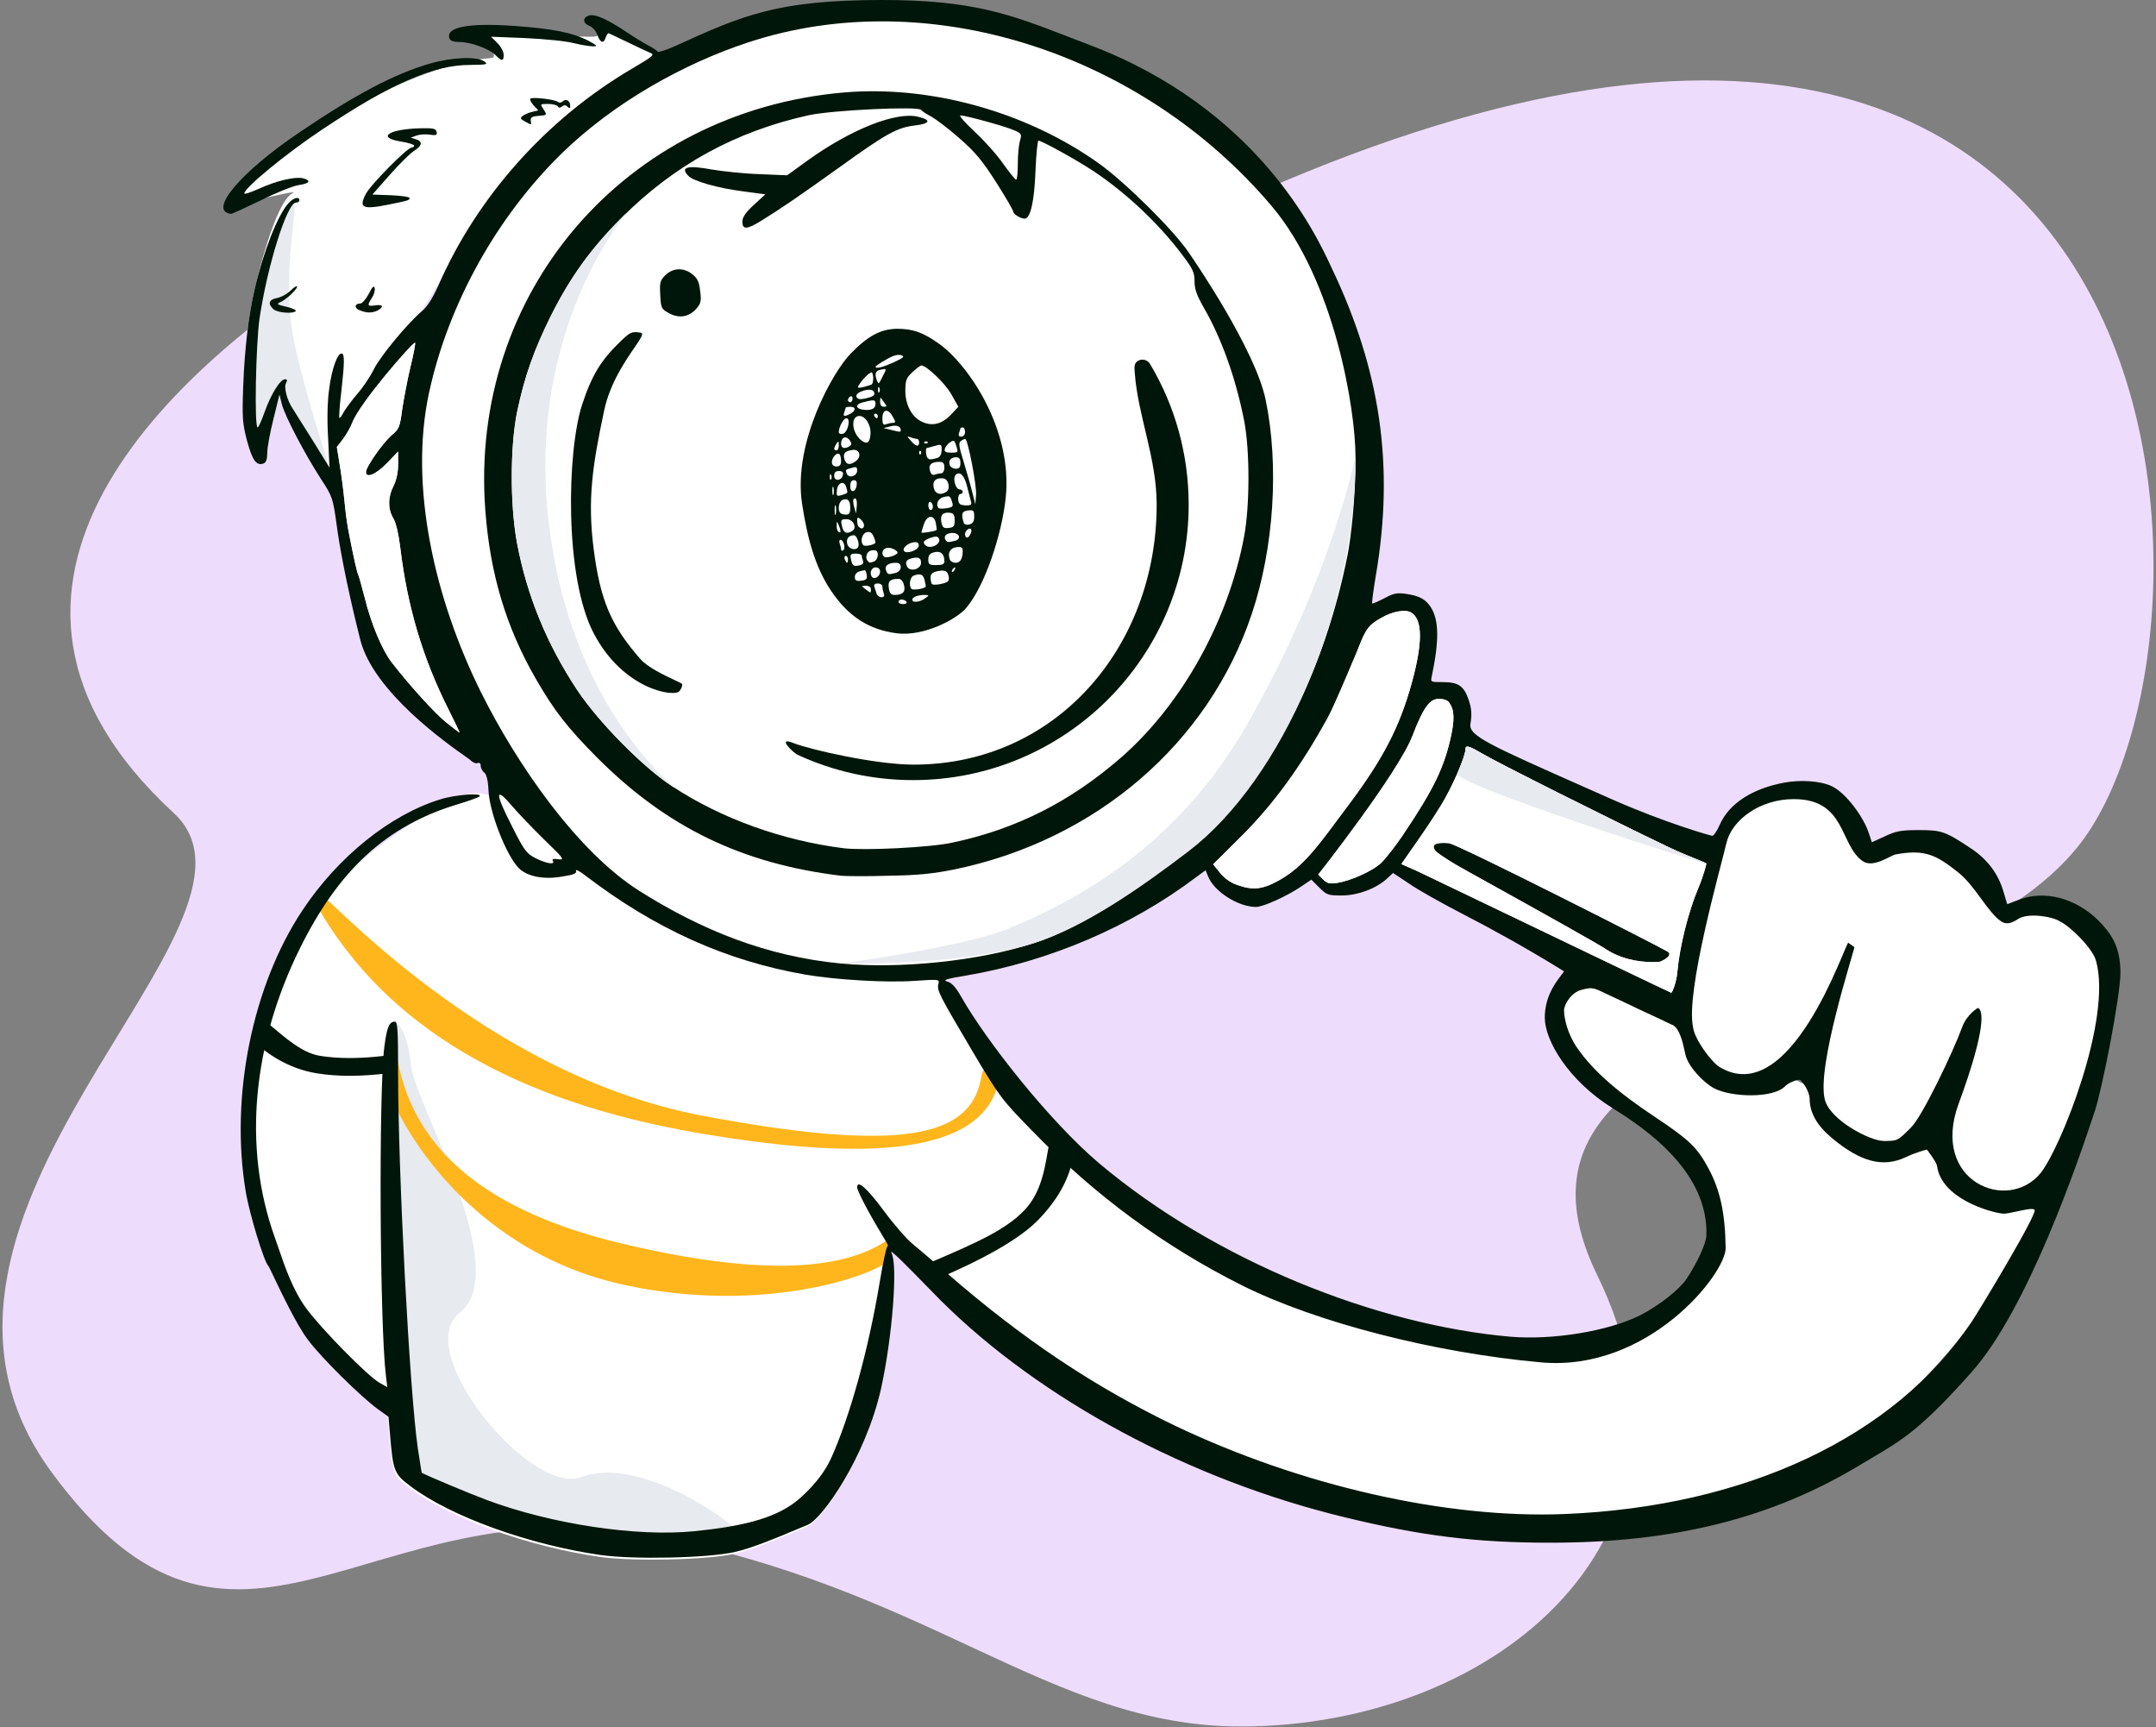 <svg width="432" height="346" viewBox="0 0 432 346" fill="none" xmlns="http://www.w3.org/2000/svg">
<rect x="0" y="0" width="432" height="346" fill="#808080" stroke="none"/>
<g clip-path="url(#clip0_1035_40852)">
<path fill-rule="evenodd" clip-rule="evenodd" d="M248.569 345.844C300.167 345.844 345.447 307.487 320.018 255.388C294.588 203.29 389.075 204.973 416.83 168.967C450.678 125.054 440.877 -61.344 223.581 52.293C188.773 70.497 99.378 33.566 69.725 51.891C34.821 73.46 -14.288 117.628 34.821 162.87C59.01 185.156 -27.716 243 10.269 294.813C47.332 345.37 73.313 297.174 129.74 307.487C186.168 317.798 210.247 345.844 248.569 345.844Z" fill="#EEDCFC"/>
<path d="M188.679 255.209C188.679 255.209 200.559 249.624 204.995 245.738C209.43 241.852 214.945 232.199 214.945 232.199C214.945 232.199 275.515 275.914 315.009 269.678C324.108 268.242 341.839 262.197 342.97 251.547C346.057 222.466 303.339 215.034 312.67 200.286C318.366 191.284 336.06 204.681 336.06 204.681L409.45 240.757C409.45 240.757 384.096 303.215 322.567 305.717C246.879 308.796 188.679 255.209 188.679 255.209Z" fill="white"/>
<path fill-rule="evenodd" clip-rule="evenodd" d="M130.494 10.608C129.805 10.338 126.105 5.811 121.409 4.988C119.275 4.613 121.212 7.329 118.863 7.353C111.868 7.426 100.501 6.113 98.395 7.353C96.83 8.272 100.277 11.483 98.395 11.63C80.641 13.021 53.556 30.736 47.679 39.331C45.809 42.066 60.934 37.426 58.524 38.778C55.819 40.295 52.82 50.233 51.026 57.908C49.785 63.194 49.003 69.995 48.727 77.395C48.497 83.783 48.589 84.84 49.509 88.333C50.566 92.24 51.394 93.389 52.82 92.837C53.326 92.653 53.556 91.964 53.556 90.677C53.556 89.666 54.107 86.632 54.797 83.921L55.993 79.049L56.499 81.071C57.143 83.415 60.914 90.677 64.317 95.962C64.501 96.243 65.29 95.886 66.002 94.166C66.651 92.598 66.388 90.094 67.49 87.41C70.001 81.297 74.932 73.349 80.641 66.987C89.078 57.584 91.877 46.702 99.786 37.966C114.547 21.664 133.072 11.62 130.494 10.608Z" fill="white"/>
<path fill-rule="evenodd" clip-rule="evenodd" d="M58.734 40.997C56.366 42.899 52.852 58.333 52.791 58.591C51.55 63.876 50.353 82.23 51.576 85.704C52.8 89.18 56.226 76.654 56.226 76.654C56.226 76.654 61.404 90.091 65.979 93.775C66.175 93.932 60.541 77.15 58.734 67.353C56.349 54.42 60.082 39.914 58.734 40.997Z" fill="#E7EAEE"/>
<path fill-rule="evenodd" clip-rule="evenodd" d="M146.985 311.292C151.4 310.326 158.85 306.965 161.701 305.816C164.554 304.667 173.245 292.403 176.372 278.569C178.626 268.366 179.775 253.843 178.488 251.407C178.297 251.062 177.601 244.458 179.454 246.614C183.57 251.407 188.456 258.932 203.873 245.448C208.072 241.775 213.638 237.036 212.172 232.845C208.072 221.121 190.298 197.513 187.589 195.725C184.349 193.587 167.974 195.404 143.605 188.216C115.969 180.064 104.461 156.06 93.646 159.185C84.9 161.712 63.945 177.241 58.686 187.074C33.858 233.501 63.945 266.032 70.797 275.376L77.45 278.247L77.68 284.176L78.002 287.898C78.6 295.022 78.83 295.666 82.049 298.056C90.097 304.168 105.963 309.867 120.312 311.889C126.98 312.808 141.467 312.486 146.985 311.292Z" fill="white"/>
<path fill-rule="evenodd" clip-rule="evenodd" d="M80.067 282.006L80.389 285.729C80.987 292.852 81.217 293.495 84.436 295.885C89.185 299.491 96.653 302.953 104.926 305.602C110.676 307.442 116.816 308.89 122.699 309.719C129.367 310.638 143.854 310.317 149.373 309.122C152.101 308.531 129.663 290.915 116.444 295.885C106.294 299.703 82.368 270.585 92.096 262.978C103.009 254.444 83.012 220.787 82.368 213.48C81.724 206.172 79.189 204.427 79.115 204.683C79.041 204.939 79.041 205.813 79.24 207.92C80.098 217 80.067 282.006 80.067 282.006Z" fill="#E7EAEE"/>
<path fill-rule="evenodd" clip-rule="evenodd" d="M77.672 211.393C78.637 211.206 79.572 211.835 79.76 212.801C83.231 230.621 97.913 242.685 124.165 248.994C150.574 255.34 168.562 254.998 178.041 248.224C178.841 247.652 178.245 252.549 177.658 252.925C171.477 256.886 150.459 262.797 125.377 257.455C93.307 250.624 78.249 223.675 76.264 213.481C76.076 212.516 76.706 211.581 77.672 211.393Z" fill="#FFB61D"/>
<path fill-rule="evenodd" clip-rule="evenodd" d="M64.298 179.241C65.152 178.753 97.004 215.234 140.717 223.492C184.429 231.751 195.013 226.499 196.714 215.234C196.861 214.263 197.768 213.593 198.741 213.74C199.714 213.887 200.383 214.794 200.236 215.766C198.08 230.041 177.854 233.436 140.117 227.001C102.856 220.647 77.309 205.55 63.637 181.67C63.148 180.817 63.444 179.729 64.298 179.241Z" fill="#FFB61D"/>
<path fill-rule="evenodd" clip-rule="evenodd" d="M247.767 177.218C246.57 176.805 245.283 175.885 244.455 174.828L243.075 173.127L247.95 168.302C255.447 160.948 261.195 153.411 266.162 144.449C267.818 141.462 272.002 131.489 272.002 130.524C272.002 130.202 272.508 128.915 273.106 127.582C274.026 125.652 274.716 124.917 276.693 123.814C279.039 122.435 281.707 121.976 282.856 122.757C285.063 124.228 285.063 128.869 282.856 136.866C280.419 145.645 277.154 151.941 270.393 160.995C269.335 162.374 267.357 165.085 265.932 166.969C262.115 172.025 259.631 174.461 256.275 176.345C252.963 178.184 251.031 178.413 247.767 177.218ZM280.786 173.082L284.097 174.553C284.784 174.87 292.358 178.506 301.457 182.875C316.126 189.919 334.756 198.865 334.869 198.865C335.053 198.865 335.916 196.87 336.111 194.545C336.571 189.535 338.272 182.734 340.25 177.999C341.17 175.885 341.905 173.243 341.905 173.014C341.905 172.908 341.158 172.607 339.934 172.114C338.477 171.526 336.344 170.667 333.996 169.543C322.406 163.982 299.734 152.63 296.928 150.929C294.169 149.321 293.617 149.183 293.617 150.24C293.617 151.619 290.812 158.007 288.65 161.455C287.5 163.338 285.247 166.739 283.638 168.992L280.786 173.082ZM334.088 190.592C335.406 191.356 333.122 192.476 332.569 192.66C329.32 192.936 325.495 192.325 322.36 190.5C320.722 189.339 307.817 182.174 299.256 177.422C295.343 175.249 292.338 173.58 291.732 173.22C289.8 172.071 287.961 170.83 287.639 170.462C286.673 169.221 287.593 168.67 290.306 168.899C291.937 169.037 331.239 188.942 334.088 190.592ZM147.143 310.913C150.69 310.137 156.197 307.815 159.704 306.336C160.561 305.974 161.299 305.663 161.859 305.438C164.712 304.288 173.402 292.024 176.53 278.19C178.783 267.987 179.933 253.464 178.645 251.028C177.869 249.618 182.481 254.35 185.916 257.875C186.958 258.943 187.891 259.9 188.533 260.542C208.584 280.442 238.431 296.436 269.427 303.927C284.88 307.696 295.87 309.029 310.633 309.029C335.421 309.029 354.967 304.157 372.718 293.449C373.562 292.94 374.352 292.473 375.105 292.027C381.292 288.365 384.979 286.185 395.069 274.835C406.386 262.104 416.453 232.553 419.811 222.35C421.282 217.754 424.87 199.474 424.87 194.913C424.87 189.512 422.984 186.962 420.409 184.342C415.856 179.884 409.693 178.275 404.589 180.206L402.197 181.125L401.461 178.689C400.403 175.012 398.196 172.071 394.793 169.865C389.734 166.51 388.998 166.28 384.445 166.28C380.904 166.28 379.938 166.464 377.685 167.521L375.063 168.716L374.512 167.061C373.454 163.66 369.906 158.919 367.154 157.547C364.712 156.331 360.486 156.22 357.542 156.766C351.103 157.961 346.505 160.948 344.619 165.131C344.067 166.417 343.377 167.429 343.102 167.429C342.871 167.429 333.811 164.9 323.004 160.12C321.181 159.312 319.469 158.553 317.861 157.841C298.454 149.244 294.247 147.381 294.629 145.047C294.951 143.07 294.859 141.968 294.307 140.267C293.341 137.418 292.238 136.637 289.11 136.637C286.627 136.637 286.627 136.637 286.903 135.396C288.375 128.364 288.328 124.319 286.765 121.746C285.707 120.045 284.466 119.356 281.614 118.942C279.958 118.712 279.177 118.85 277.337 119.861C276.096 120.505 275.038 120.964 274.946 120.872C274.854 120.78 275.176 118.253 275.682 115.266C279.452 93.159 276.54 74.112 266.928 53.89C266.835 53.697 266.729 53.468 266.607 53.206C263.685 46.937 251.935 21.728 218.334 9.008C216.813 8.432 215.374 7.876 213.99 7.341C202.544 2.913 194.935 -0.03 176.575 0C155.998 0.034 149.028 2.942 135.461 9.146C133.576 10.019 131.92 10.525 131.783 10.341C131.644 10.111 130.771 9.56 129.897 9.1C129.023 8.641 127.138 7.492 125.758 6.572C121.803 3.907 119.366 2.804 118.124 3.079C116.698 3.447 116.698 4.642 118.124 5.194C118.722 5.423 119.411 6.205 119.688 6.986C120.285 8.641 120.975 8.824 121.389 7.446C121.573 6.94 121.849 6.572 121.987 6.664C122.039 6.69 122.214 6.772 122.482 6.897C123.154 7.212 124.409 7.799 125.758 8.457C127.644 9.376 129.713 10.341 130.265 10.571C131.277 10.938 130.955 11.214 126.586 13.788C109.524 23.807 95.635 39.387 87.863 57.127C86.667 59.793 85.609 61.447 84.506 62.367C81.7 64.71 76.182 71.374 74.894 73.994C74.205 75.419 72.733 77.625 71.583 78.912C70.479 80.199 69.284 81.853 68.87 82.542C68.502 83.278 68.134 83.783 67.996 83.691C67.904 83.554 68.042 81.302 68.364 78.682C69.054 72.57 69.054 70.961 68.502 70.823C67.674 70.593 66.478 73.811 65.972 77.809C65.605 80.245 65.513 83.921 65.743 87.69L66.018 93.665L62.753 88.379C61.63 86.612 60.525 84.845 59.739 83.59L59.739 83.589L59.739 83.588L59.737 83.585L59.736 83.585L59.736 83.584L59.736 83.583L59.735 83.582L59.734 83.58C59.235 82.784 58.867 82.195 58.706 81.945C57.511 80.199 56.821 77.579 57.327 76.706C57.602 76.201 57.556 75.971 57.097 75.971C56.131 75.971 54.245 79.05 53.004 82.589C52.406 84.243 51.808 85.622 51.624 85.622C50.934 85.622 51.256 69.168 51.992 63.883C53.51 53.45 57.511 40.582 59.304 40.582C59.672 40.582 59.994 40.398 59.994 40.123C59.994 39.295 58.798 39.617 57.832 40.674C55.671 43.018 52.82 50.233 51.026 57.909C49.784 63.194 49.003 69.996 48.727 77.395C48.497 83.783 48.589 84.841 49.508 88.333C50.566 92.24 51.394 93.389 52.82 92.838C53.325 92.653 53.555 91.964 53.555 90.678C53.555 89.666 54.107 86.633 54.797 83.921L55.993 79.05L56.499 81.072C57.143 83.416 60.914 90.678 64.317 95.962C66.662 99.548 66.708 99.778 67.49 105.384C67.904 108.556 69.192 116.269 72.181 128.134C74.822 138.618 89.67 149.017 93.378 151.614L93.38 151.616C93.868 151.957 94.162 152.163 94.209 152.217C94.67 152.722 95.314 152.998 95.681 152.86C96.095 152.722 96.325 152.906 96.325 153.411C96.325 153.871 96.647 154.468 97.015 154.744C97.475 155.066 97.797 156.307 97.889 158.467C98.118 162.787 101.338 171.06 103.821 173.771C105.431 175.517 108.788 176.253 112.513 175.609C114.951 175.242 115.64 174.966 115.41 174.415C115.272 174.047 116.146 174.506 117.342 175.426C131.322 186.088 145.487 192.476 161.399 195.234C167.562 196.291 177.771 196.888 183.336 196.475C188.256 196.154 188.256 196.154 188.027 197.118C187.705 198.405 188.119 199.186 194.879 210.63C200.26 219.684 200.72 220.282 206.698 226.394C219.391 239.493 233.234 249.65 248.916 257.509C263.679 264.862 287.248 270.974 308.793 272.905C330.34 274.835 345.814 255.072 345.769 250.017C345.677 243.077 344.711 238.527 342.366 234.115C340.066 229.842 338.549 228.371 331.65 223.774C323.97 218.673 319.233 214.491 316.106 210.033C314.128 207.229 313.392 204.058 313.392 202.358C313.392 201.255 314.818 198.773 316.934 198.267C318.865 197.762 319.233 197.808 321.395 198.865C322.682 199.463 326.04 201.025 328.799 202.358C331.604 203.645 334.318 204.932 334.869 205.207C336.496 205.659 337.184 208.842 337.557 210.567C337.64 210.952 337.708 211.264 337.766 211.457C338.41 213.847 341.457 216.933 343.423 217.984C346.875 219.829 355.381 220.075 357.726 217.548C358.325 216.904 360.307 216.113 360.715 216.353C361.123 216.592 362.601 218.582 362.601 220.19C362.647 222.947 364.072 225.475 367.107 228.003C372.856 232.783 377.317 233.932 381.824 231.817C384.169 230.714 386.092 230.284 386.092 230.284C386.092 230.284 388.009 232.728 388.124 233.564C389.028 240.094 398.701 242.831 401.277 243.107C401.867 243.166 403.016 242.913 404.182 242.657C405.743 242.315 407.335 241.965 407.67 242.342C408.326 243.083 396.678 262.334 395.069 264.77C379.754 287.75 349.953 301.813 313.484 303.284C289.8 304.249 260.689 297.63 235.441 285.59C219.299 277.822 204.997 268.309 189.683 254.981C187.015 252.683 183.934 250.063 182.83 249.144C181.727 248.271 179.105 245.283 177.082 242.526C173.678 237.93 171.747 236.275 171.747 237.838C171.747 238.527 173.954 242.755 176.483 246.938C177.496 248.592 178.139 249.742 177.91 249.558C177.68 249.373 176.944 252.683 176.254 256.911C174 270.469 170.275 283.843 166.504 292.161C164.435 296.666 160.467 300.029 159.27 300.948C154.856 304.303 148.247 305.811 139.095 306.73C127.505 307.88 110.443 305.306 97.429 300.434C93.979 299.148 85.103 295.425 84.506 295.011C84.47 294.975 84.266 293.653 83.982 291.808C83.902 291.287 83.815 290.725 83.724 290.14C82.069 278.788 79.769 235.081 79.769 214.859C79.769 206.494 79.677 204.655 79.125 204.655C77.975 204.655 77.516 205.759 77.01 209.711C75.86 218.719 76.09 265.735 77.332 275.616L77.608 277.869L76.044 276.995C73.653 275.616 64.547 266.379 61.373 262.104C58.687 258.451 57.09 253.77 55.896 250.269C55.618 249.455 55.362 248.704 55.119 248.045C48.451 229.57 50.796 208.838 59.994 190.178C67.812 174.277 77.424 165.453 91.496 161.178C93.796 160.489 95.819 159.754 96.049 159.57C96.923 158.743 91.312 159.156 88.231 160.121C78.205 163.201 67.72 171.611 60.592 182.366C50.566 197.44 46.059 219.684 49.233 238.665C49.968 243.169 52.958 252.912 53.785 253.602C53.859 253.675 54.237 254.468 54.809 255.668C56.391 258.984 59.454 265.406 61.65 268.309C64.317 271.94 72.365 279.844 75.722 282.28L77.838 283.797L78.16 287.52C78.757 294.643 78.988 295.287 82.206 297.677C90.255 303.789 106.121 309.488 120.469 311.51C127.138 312.429 141.624 312.108 147.143 310.913ZM302.585 267.758C275.866 265.413 243.581 252.682 220.219 233.012C210.377 224.693 197.592 208.516 192.534 199.554C191.476 197.716 190.694 196.843 189.775 196.613C188.809 196.337 189.636 196.061 193.592 195.418C210.285 192.568 226.519 185.628 239.627 175.747L241.558 174.323L242.11 175.656C243.352 178.643 248.134 181.676 251.675 181.676C253.101 181.676 257.884 179.516 260.781 177.54L262.759 176.207L264.368 177.816C265.84 179.286 266.116 179.378 268.876 179.378C272.049 179.378 275.866 177.954 277.981 175.931L279.13 174.875L282.396 177.035C284.144 178.275 289.019 180.986 293.203 183.147C299.458 186.364 306.08 190.086 312.381 193.947L313.392 194.591L312.426 195.877C311.415 197.256 309.531 199.876 309.531 203.874C309.531 208.378 314.217 216.471 323.188 222.028C330.236 226.394 342.366 234.982 341.905 247.535C341.85 249.052 340.158 252.821 337.905 256.222C336.433 258.382 332.34 261.599 328.615 263.483C322.268 266.654 311.093 268.492 302.585 267.758ZM57.373 61.447C58.614 61.723 59.442 62.137 59.258 62.321C58.66 62.918 55.487 62.642 54.751 61.907C53.601 60.804 53.877 60.023 55.487 59.701C56.315 59.563 57.556 58.874 58.246 58.184C58.936 57.495 59.534 57.173 59.534 57.403C59.534 58.001 57.234 60.115 56.085 60.574C55.349 60.896 55.579 61.034 57.373 61.447ZM75.676 62.183C77.01 61.447 76.734 60.942 75.17 61.172C73.607 61.401 73.514 61.218 74.527 59.655C74.941 59.058 75.17 58.184 75.078 57.725C74.941 57.127 74.618 57.403 73.883 58.874C73.331 59.931 72.549 60.804 72.181 60.804C71.031 60.804 70.939 61.723 72.043 62.137C73.469 62.734 74.572 62.734 75.676 62.183ZM59.764 37.089C58.66 37.273 55.211 38.652 52.176 40.168C49.094 41.639 46.473 42.88 46.289 42.834C41.598 42.328 48.129 34.515 59.994 26.519C71.353 18.843 79.033 14.799 86.162 12.731C90.623 11.444 95.635 11.26 97.061 12.317C97.843 12.915 97.567 12.961 94.164 13.007C86.805 13.007 78.297 16.775 64.455 26.013C57.281 30.793 48.956 37.641 48.956 38.744C48.956 38.974 50.29 38.514 51.946 37.779C55.487 36.17 59.12 35.343 60.73 35.71C62.431 36.17 62.063 36.767 59.764 37.089ZM77.561 41.042C81.884 40.168 82.069 40.123 82.069 39.663C82.069 39.433 80.413 39.203 78.344 39.111L74.618 38.974L78.067 35.067C79.953 32.907 82.161 30.747 82.942 30.241C84.644 29.138 84.736 28.357 83.356 27.897L82.298 27.576L83.448 27.162C84.092 26.932 85.288 26.84 86.116 26.978C87.358 27.162 87.633 27.07 87.495 26.427C87.358 25.783 86.851 25.645 84.598 25.691C78.022 25.783 75.216 27.53 80.367 28.357C81.792 28.587 82.988 28.954 82.988 29.184C82.988 29.368 82.758 29.552 82.483 29.552C81.609 29.552 74.205 37.043 73.285 38.882C71.859 41.593 72.641 42.007 77.561 41.042ZM107.914 23.21C106.581 23.302 106.259 23.531 106.351 24.175L106.365 24.268C106.416 24.608 106.446 24.804 106.37 24.863C106.267 24.943 105.971 24.775 105.276 24.381L105.155 24.313C104.281 23.853 104.189 23.623 104.695 23.256C105.017 22.98 105.891 22.566 106.581 22.428L107.868 22.107L106.902 21.095C106.396 20.498 106.121 19.947 106.259 19.763C106.626 19.395 111.134 19.901 111.777 20.406C112.054 20.636 112.467 20.59 112.743 20.314C113.387 19.671 114.261 20.176 114.261 21.187C114.261 21.739 114.123 21.785 113.709 21.371C113.341 21.003 113.019 21.003 112.605 21.325C112.237 21.647 111.962 21.647 111.732 21.279C111.593 21.049 110.72 20.82 109.799 20.82C108.951 20.82 108.55 20.82 108.468 20.981C108.395 21.126 108.578 21.401 108.926 21.923C109.66 23.068 109.616 23.072 107.93 23.208L107.914 23.21ZM100.924 10.984C100.924 10.387 100.372 9.33 99.682 8.641L98.395 7.354L105.293 7.629C109.11 7.813 113.433 8.227 114.951 8.641C116.468 9.008 118.216 9.284 118.86 9.284C119.825 9.284 119.641 9.1 117.848 8.135C114.721 6.526 110.72 5.745 103.04 5.194C93.842 4.55 89.197 5.423 90.07 7.721C90.209 8.181 90.945 8.411 92.048 8.411C94.301 8.411 97.981 9.744 99.222 10.984C100.556 12.317 100.924 12.317 100.924 10.984ZM78.481 132.684C82.206 137.464 87.127 142.887 89.427 144.725C90.806 145.828 92.002 146.747 92.094 146.747C92.14 146.747 91.128 144.633 89.841 142.059C84.644 131.719 81.609 121.424 80.183 109.567C79.861 106.947 79.355 104.74 78.803 103.821C77.7 101.983 77.7 99.593 78.849 97.341C79.447 96.147 79.769 94.63 79.769 92.975V90.448L77.561 92.746C75.4 94.998 73.331 95.917 73.331 94.538C73.331 93.527 76.734 88.655 78.527 87.139C79.953 85.943 80.137 85.53 80.597 81.945C80.919 79.785 81.655 75.971 82.252 73.442C82.897 70.915 83.264 68.755 83.172 68.663C82.85 68.341 72.043 80.745 70.571 84.702C70.248 85.572 69.376 87.092 68.686 88.011L67.49 89.546C67.49 89.546 67.862 91.694 68.272 94.395C68.686 97.122 68.881 98.997 69.054 100.667C69.286 102.902 69.48 104.77 70.112 107.82C70.847 111.589 71.583 114.852 71.767 115.081C71.905 115.358 72.503 117.471 73.1 119.816C74.388 125.009 76.55 130.156 78.481 132.684ZM265.104 176.161L264.138 175.196C264.138 175.196 280.168 154.844 283.04 147.345C285.231 141.622 286.522 139.999 288.262 139.999C289.236 139.999 290.03 140.221 290.398 140.773C291.042 141.738 291.662 142.933 290.834 147.023C289.455 153.641 287.339 158.007 280.993 167.429C279.522 169.589 277.636 171.979 276.808 172.806C274.876 174.598 270.531 176.437 268.001 176.85C266.392 177.08 265.932 176.988 265.104 176.161Z" fill="#00160A"/>
<path d="M392.447 221.12C398.168 205.541 397.302 202.222 396.31 201.898C396.31 201.898 394.125 203.139 393.159 205.758C391.365 210.676 385.227 223.544 382.927 225.842C380.213 228.554 380.213 228.554 377.454 228.554C374.695 228.554 366.737 224.401 365.654 220.308C363.92 213.758 371.384 191.005 371.568 189.719L370.326 188.845C369.498 189.627 358.73 222.258 344.572 213.755C342.951 212.782 339.514 208.194 339.238 205.758C337.705 198.681 344.736 173.932 345.932 168.848C347.002 164.298 352.575 160.075 359.426 160.075C369.958 160.075 368.544 169.275 373.261 172.517C375.351 173.953 378.787 171.349 379.846 171.151C385.778 170.048 388.051 171.332 392.4 174.782C395.758 177.444 398.242 182.714 400.976 184.571C402.494 185.602 404.106 184.193 404.634 183.928C406.797 182.842 411.44 183.652 412.728 184.571C414.616 185.394 419.241 189.838 419.972 192.422C423.284 204.136 412.826 230.106 408.877 234.978C402.341 243.042 386.726 236.699 392.447 221.12Z" fill="white"/>
<path fill-rule="evenodd" clip-rule="evenodd" d="M128.056 178.434C140.658 186.385 153.651 191.578 168.459 193.003C180.14 194.106 195.89 192.59 207.204 188.912C216.723 185.833 229.6 177.303 238.2 170.088C254.894 156.116 265.426 134.292 270.024 111.129C270.668 107.866 271.65 99.664 271.604 91.529C271.604 82.061 267.435 56.189 254.802 41.272C228.747 10.504 185.918 -3.356 149.923 8.486C136.939 12.758 123.115 20.498 112.675 30.609C99.522 43.432 89.819 60.896 85.955 78.728C81.908 97.571 87.173 120.091 96.324 138.567C103.637 153.274 115.686 170.575 128.056 178.434ZM250.847 122.895C242.201 148.861 219.666 168.256 191.337 174.139C187.014 175.012 184.025 175.334 177.955 175.426C173.678 175.564 169.401 175.517 168.527 175.426C148.706 173.036 133.622 165.728 119.733 151.848C113.662 145.737 111.087 142.427 107.316 135.901C101.383 125.56 98.21 114.99 97.245 102.259C93.933 58.644 125.159 22.29 169.125 18.522C186.37 17.051 205.502 22.336 220.035 32.631C225.415 36.446 235.165 46.097 238.2 50.601C239.442 52.394 251.491 69.996 253.606 80.107C256.32 93.251 255.262 109.704 250.847 122.895Z" fill="white"/>
<path fill-rule="evenodd" clip-rule="evenodd" d="M271.621 91.528C271.621 122.376 257.019 156.102 238.175 170.505C229.185 177.377 217.436 185.697 207.204 188.912C192.21 193.623 168.46 193.002 168.46 193.002C168.46 193.002 192.689 189.766 201.669 186.154C227.417 175.799 241.473 159.902 250.152 144.65C267.284 114.543 271.621 90.779 271.621 91.528Z" fill="#E7EAEE"/>
<path fill-rule="evenodd" clip-rule="evenodd" d="M168.988 169.911C156.708 168.349 144.521 163.982 134.679 157.502C128.839 153.688 120.009 144.726 115.733 138.338C109.616 129.146 105.569 119.311 103.591 108.74C102.166 101.065 102.212 89.253 103.637 82.405C105.109 75.42 106.994 70.088 110.352 63.333C114.261 55.519 118.4 49.775 124.608 43.57C135.186 32.999 147.465 26.29 162.089 23.072C166.826 22.061 183.98 21.234 184.578 22.015C184.715 22.245 185.636 22.843 186.601 23.348C187.567 23.9 190.142 25.83 192.258 27.714C195.431 30.472 196.857 32.218 199.616 36.538C201.502 39.48 203.019 42.145 203.019 42.375C203.019 42.881 204.491 43.8 205.319 43.8C206.468 43.8 207.25 40.353 207.48 34.286C207.618 30.931 207.894 28.174 208.078 28.174C208.722 28.174 215.804 32.08 219.116 34.286C225.6 38.606 232.084 44.673 236.867 51.016C239.028 53.865 239.35 54.6 239.35 56.347C239.35 57.955 239.811 59.196 241.236 61.678C244.823 67.928 247.629 75.787 249.33 84.474C250.434 90.311 250.434 101.341 249.284 107.453C246.157 124.274 236.867 141.003 224.772 151.62C214.516 160.581 203.617 166.097 190.74 168.809C186.325 169.773 173.08 170.417 168.988 169.911ZM136.106 138.475C136.52 138.016 136.795 137.327 136.657 137.005C136.616 136.908 136.04 136.638 135.197 136.242C133.233 135.318 129.817 133.714 128.336 132.041C122.449 125.331 120.288 120.322 118.954 109.981C117.667 99.916 118.748 93.111 121.07 82.175C122.202 76.841 125.212 72.435 127.085 69.693C128.358 67.829 129.105 66.734 128.379 66.641C126.586 66.366 126.31 66.504 124.425 68.296C120.377 72.156 118.538 75.236 116.606 81.164C113.617 90.448 113.039 115.537 118.954 126.848C124.869 138.158 135.048 139.67 136.106 138.475ZM201.502 99.87C200.721 107.009 197.409 117.334 193.546 121.838C191.752 123.952 185.168 127.583 179.611 126.848C174.243 126.137 170.045 123.631 166.458 118.253C163.377 113.612 161.785 107.977 160.71 100.881C158.852 88.627 166.964 74.363 170.459 70.824C174 67.193 176.53 65.906 179.749 65.86C182.876 65.86 184.9 66.55 188.073 68.802C193.868 72.846 203.019 85.996 201.502 99.87ZM139.509 61.862C140.429 60.805 140.567 60.299 140.29 58.323C140.106 56.484 139.739 55.749 138.773 54.968C137.071 53.589 134.956 53.589 133.392 55.06C132.289 56.117 132.15 56.484 132.289 59.012C132.426 61.724 132.518 61.908 134.036 62.735C136.059 63.838 138.037 63.516 139.509 61.862ZM168.206 33.505C159.928 39.434 156.341 41.87 152.615 44.168C149.672 46.006 148.752 46.052 148.752 44.397C148.752 43.524 149.396 42.559 151.052 41.042L153.351 38.928L148.89 38.331C143.878 37.687 139.003 36.309 137.945 35.252C136.198 33.459 137.715 33.045 142.682 33.965C144.89 34.332 149.166 34.792 152.202 34.884L157.721 35.114L161.721 32.218C170.505 25.876 179.611 22.291 183.98 23.394C186.693 24.038 186.371 24.773 183.29 25.14C179.749 25.554 177.587 26.749 168.206 33.505Z" fill="white"/>
<path d="M180.024 120.55C180.024 120.32 180.3 120.091 180.668 120.091C181.036 120.091 181.496 120.32 181.634 120.55C181.772 120.826 181.496 121.01 180.99 121.01C180.438 121.01 180.024 120.826 180.024 120.55Z" fill="white"/>
<path d="M182.784 120.137C182.784 119.631 183.934 119.172 185.221 119.172C186.234 119.217 186.234 119.217 185.36 119.861C184.348 120.642 182.784 120.78 182.784 120.137Z" fill="white"/>
<path d="M175.656 118.942C175.518 118.575 175.334 117.931 175.196 117.563C175.058 117.104 175.288 116.874 175.886 116.874C176.392 116.874 176.806 117.15 176.806 117.518C176.806 117.885 176.944 118.482 177.082 118.896C177.265 119.402 177.128 119.631 176.622 119.631C176.208 119.631 175.748 119.31 175.656 118.942Z" fill="white"/>
<path d="M178.092 117.793C177.863 116.415 178.369 115.955 180.024 115.955C180.53 115.955 180.944 116.415 181.128 117.196C181.495 118.529 180.898 119.172 179.288 119.172C178.552 119.172 178.23 118.851 178.092 117.793Z" fill="white"/>
<path d="M173.402 118.023C172.528 117.334 172.528 117.334 173.494 117.334C174.091 117.334 174.505 117.61 174.505 118.023C174.505 118.85 174.505 118.85 173.402 118.023Z" fill="white"/>
<path d="M182.646 117.977C182.048 117.38 182.324 115.588 183.06 115.312C184.394 114.806 184.991 115.036 185.268 116.231C185.451 116.92 185.543 117.518 185.451 117.563C185.083 117.977 182.922 118.253 182.646 117.977Z" fill="white"/>
<path d="M186.739 117.013C186.601 116.874 186.463 116.277 186.463 115.725C186.463 114.944 186.831 114.623 187.935 114.393C188.9 114.209 189.498 114.301 189.774 114.668C190.234 115.404 190.234 116.323 189.82 116.553C188.993 117.013 187.061 117.288 186.739 117.013Z" fill="white"/>
<path d="M171.286 115.587C171.286 115.036 171.7 114.576 172.298 114.438C173.494 114.117 173.448 114.071 173.678 115.266C173.77 115.955 173.54 116.231 172.574 116.323C171.563 116.46 171.286 116.277 171.286 115.587Z" fill="white"/>
<path d="M174.782 115.633C174.138 114.944 174.552 113.657 175.426 113.657C176.024 113.657 176.346 113.978 176.346 114.53C176.346 115.404 175.288 116.138 174.782 115.633Z" fill="white"/>
<path d="M177.541 114.254C177.174 113.381 177.955 112.737 179.472 112.737C180.163 112.737 180.485 113.014 180.485 113.611C180.485 114.116 180.071 114.576 179.472 114.76C177.955 115.127 177.863 115.127 177.541 114.254Z" fill="white"/>
<path d="M190.832 114.116C190.97 113.886 191.2 113.657 191.338 113.657C191.476 113.657 191.43 113.886 191.292 114.116C191.154 114.392 190.924 114.576 190.786 114.576C190.649 114.576 190.694 114.392 190.832 114.116Z" fill="white"/>
<path d="M181.68 113.335C181.312 112.416 181.772 111.956 183.244 111.727C184.072 111.634 184.439 111.818 184.531 112.461C184.853 113.978 182.232 114.806 181.68 113.335Z" fill="white"/>
<path d="M170.643 112.553C170.229 111.037 170.321 110.898 171.517 110.898C172.161 110.898 172.666 111.083 172.666 111.312C172.666 111.542 172.805 112.047 172.943 112.416C173.08 112.875 172.805 113.151 172.023 113.288C171.149 113.473 170.827 113.288 170.643 112.553Z" fill="white"/>
<path d="M186.004 112.048C186.004 111.221 186.325 110.853 187.199 110.623C188.487 110.302 189.222 110.945 189.222 112.415C189.222 113.013 188.855 113.196 187.613 113.196C186.188 113.196 186.004 113.059 186.004 112.048Z" fill="white"/>
<path d="M169.264 112.048C169.126 111.68 169.218 111.358 169.448 111.358C169.724 111.358 169.908 111.68 169.908 112.048C169.908 112.416 169.816 112.737 169.724 112.737C169.632 112.737 169.448 112.416 169.264 112.048Z" fill="white"/>
<path d="M173.908 112.416C173.264 111.819 173.632 110.532 174.46 110.302C174.966 110.164 175.471 110.21 175.61 110.348C176.162 110.853 175.84 112.186 175.149 112.462C174.276 112.784 174.276 112.784 173.908 112.416Z" fill="white"/>
<path d="M190.326 112.095C189.82 110.762 190.372 109.75 191.66 109.613C192.625 109.475 192.902 109.658 192.902 110.394C192.902 111.91 192.395 112.737 191.475 112.737C190.97 112.737 190.464 112.462 190.326 112.095Z" fill="white"/>
<path d="M177.127 111.496C176.575 110.991 176.759 110.072 177.541 109.796C178.414 109.474 180.254 110.394 179.748 110.899C179.105 111.451 177.449 111.864 177.127 111.496Z" fill="white"/>
<path d="M181.128 110.348C180.714 109.704 182.186 108.602 183.381 108.602C183.933 108.602 184.163 108.877 184.072 109.383C183.888 110.302 181.542 111.037 181.128 110.348Z" fill="white"/>
<path d="M168.527 110.026C168.527 109.796 168.389 109.291 168.251 108.877C168.113 108.463 168.159 108.142 168.435 108.142C169.033 108.142 169.493 109.889 168.941 110.256C168.711 110.394 168.527 110.302 168.527 110.026Z" fill="white"/>
<path d="M169.769 108.97C169.493 107.958 170.044 107.223 171.102 107.223C171.7 107.223 172.298 109.015 171.93 109.613C171.424 110.394 169.999 109.934 169.769 108.97Z" fill="white"/>
<path d="M172.989 109.198C172.299 108.509 172.713 106.855 173.633 106.625C174.322 106.441 174.691 106.671 175.058 107.498C175.334 108.096 175.472 108.693 175.38 108.785C174.92 109.198 173.264 109.52 172.989 109.198Z" fill="white"/>
<path d="M185.406 109.199C184.808 108.601 185.084 108.233 186.463 107.728C187.613 107.36 187.935 107.406 188.165 107.958C188.579 109.06 186.28 110.118 185.406 109.199Z" fill="white"/>
<path d="M189.453 108.142C188.993 107.406 189.637 106.763 190.832 106.763C192.258 106.763 192.672 107.957 191.384 108.325C190.004 108.693 189.775 108.647 189.453 108.142Z" fill="white"/>
<path d="M193.361 107.039C193.361 106.35 194.189 105.614 194.557 105.982C194.879 106.304 194.235 107.683 193.775 107.683C193.545 107.683 193.361 107.407 193.361 107.039Z" fill="white"/>
<path d="M167.929 106.442C167.745 106.304 167.607 105.706 167.654 105.201C167.654 104.328 167.699 104.328 168.113 105.339C168.573 106.442 168.481 106.993 167.929 106.442Z" fill="white"/>
<path d="M168.803 105.752C168.389 104.144 168.436 104.006 169.631 104.006C170.965 104.006 171.793 105.706 170.781 106.35C169.723 106.993 169.125 106.809 168.803 105.752Z" fill="white"/>
<path d="M184.624 106.67C184.624 106.533 184.854 105.797 185.13 104.97C185.774 103.132 187.199 103.039 187.521 104.832C187.66 105.521 187.705 106.119 187.66 106.165C187.429 106.441 184.624 106.855 184.624 106.67Z" fill="white"/>
<path d="M172.069 105.522C171.885 105.384 171.747 104.832 171.747 104.327C171.747 103.591 171.885 103.546 172.437 104.005C172.805 104.327 173.127 104.878 173.127 105.2C173.127 105.889 172.575 106.073 172.069 105.522Z" fill="white"/>
<path d="M188.624 104.603C188.348 103.178 188.946 102.534 190.372 102.718C191.062 102.811 191.292 103.224 191.292 104.235C191.292 105.384 191.107 105.66 190.096 105.752C189.084 105.89 188.854 105.66 188.624 104.603Z" fill="white"/>
<path d="M193.132 104.787C192.534 102.949 192.718 102.397 193.959 102.259C195.063 102.122 195.201 102.259 195.201 103.454C195.201 104.465 194.925 104.879 194.235 105.063C193.729 105.201 193.223 105.063 193.132 104.787Z" fill="white"/>
<path d="M167.24 102.167C167.24 101.294 167.332 100.926 167.469 101.385C167.562 101.799 167.562 102.534 167.469 102.994C167.332 103.408 167.24 103.04 167.24 102.167Z" fill="white"/>
<path d="M168.389 102.765C167.792 102.214 168.067 100.422 168.803 100.145C169.861 99.732 170.367 100.237 170.367 101.754C170.367 102.719 170.137 103.087 169.539 103.087C169.08 103.087 168.527 102.949 168.389 102.765Z" fill="white"/>
<path d="M171.149 101.524C170.965 100.834 170.873 100.099 171.057 99.962C171.517 99.502 171.793 100.237 171.655 101.57L171.517 102.856L171.149 101.524Z" fill="white"/>
<path d="M186.004 101.202C186.004 100.697 186.233 100.421 186.463 100.559C186.739 100.697 186.924 101.156 186.924 101.524C186.924 101.892 186.739 102.167 186.463 102.167C186.233 102.167 186.004 101.754 186.004 101.202Z" fill="white"/>
<path d="M188.073 101.799C187.429 101.11 187.934 99.869 188.992 99.593C190.326 99.271 190.372 99.271 190.786 100.604C191.062 101.431 190.878 101.616 189.682 101.799C188.946 101.938 188.21 101.891 188.073 101.799Z" fill="white"/>
<path d="M192.304 100.927C191.799 100.467 191.936 98.95 192.442 98.95C192.718 98.95 192.902 98.767 192.902 98.49C192.902 98.261 192.626 98.031 192.258 98.031C191.477 98.031 190.833 95.779 191.477 95.136C192.304 94.308 193.224 95.181 193.775 97.434C194.097 98.629 194.419 100.008 194.558 100.467C194.741 101.065 194.558 101.248 193.684 101.248C193.086 101.248 192.442 101.11 192.304 100.927Z" fill="white"/>
<path d="M194.787 98.491C194.465 97.112 193.637 94.354 193.04 92.332C192.12 89.391 192.028 88.655 192.534 88.334C192.856 88.104 193.27 87.92 193.407 87.92C193.913 87.92 195.753 97.342 195.569 99.18L195.431 101.018L194.787 98.491Z" fill="white"/>
<path d="M166.78 98.261C166.78 97.525 166.872 97.25 167.01 97.709C167.102 98.123 167.102 98.766 167.01 99.088C166.872 99.363 166.78 99.042 166.78 98.261Z" fill="white"/>
<path d="M167.699 98.169C167.884 96.561 169.217 96.192 169.585 97.663C169.907 98.859 169.999 98.721 168.619 99.18C167.653 99.456 167.562 99.364 167.699 98.169Z" fill="white"/>
<path d="M187.107 97.754C186.739 96.422 187.521 95.641 188.992 95.824C190.096 95.963 190.51 97.938 189.59 98.536C188.44 99.272 187.382 98.95 187.107 97.754Z" fill="white"/>
<path d="M170.367 97.388C170.367 96.606 170.597 96.192 171.103 96.192C171.563 96.192 171.747 96.514 171.655 97.203C171.425 98.674 170.367 98.812 170.367 97.388Z" fill="white"/>
<path d="M166.274 95.457C166.274 94.951 166.412 94.814 166.55 95.181C166.687 95.503 166.642 95.917 166.504 96.055C166.365 96.239 166.228 95.963 166.274 95.457Z" fill="white"/>
<path d="M167.148 95.32C167.148 94.631 167.424 94.355 168.114 94.355C168.758 94.355 168.988 94.585 168.896 95.136C168.666 96.331 167.148 96.469 167.148 95.32Z" fill="white"/>
<path d="M169.678 94.905C169.356 94.078 169.356 94.078 170.735 93.71C171.563 93.435 171.747 93.573 171.747 94.262C171.747 95.365 170.091 95.916 169.678 94.905Z" fill="white"/>
<path d="M186.325 94.262C186.004 93.113 186.602 92.516 188.211 92.516C188.993 92.516 189.223 92.792 189.223 93.665C189.223 94.354 188.947 94.814 188.579 94.814C188.211 94.814 187.613 94.952 187.246 95.089C186.832 95.227 186.51 94.952 186.325 94.262Z" fill="white"/>
<path d="M190.327 93.206C189.959 92.287 190.511 91.597 191.569 91.597C192.212 91.597 192.442 91.918 192.442 92.746C192.442 93.573 192.212 93.895 191.522 93.895C191.017 93.895 190.464 93.573 190.327 93.206Z" fill="white"/>
<path d="M166.688 92.562C166.688 91.596 167.745 90.494 168.206 90.999C168.389 91.137 168.527 91.78 168.527 92.378C168.527 93.114 168.251 93.435 167.607 93.435C167.01 93.435 166.688 93.114 166.688 92.562Z" fill="white"/>
<path d="M169.217 92.01C168.849 90.861 169.263 90.356 170.827 90.126C172.253 89.942 172.713 91.458 171.471 92.377C170.275 93.251 169.539 93.113 169.217 92.01Z" fill="white"/>
<path d="M185.865 91.735C185.543 91.459 185.405 89.759 185.681 89.759C185.727 89.759 186.417 89.575 187.245 89.345C188.625 88.932 188.717 88.977 188.67 90.218C188.625 91.137 188.348 91.597 187.659 91.781C186.417 92.103 186.233 92.103 185.865 91.735Z" fill="white"/>
<path d="M184.164 90.677C184.164 90.356 184.302 90.218 184.485 90.356C184.624 90.54 184.624 90.815 184.485 90.999C184.302 91.137 184.164 90.999 184.164 90.677Z" fill="white"/>
<path d="M189.314 89.942C189.452 89.161 190.878 88.012 191.2 88.379C191.338 88.517 191.567 89.069 191.706 89.666C192.028 90.585 191.889 90.677 190.602 90.677C189.498 90.677 189.177 90.494 189.314 89.942Z" fill="white"/>
<path d="M167.148 89.896C167.148 89.667 167.379 89.207 167.608 88.84C167.976 88.288 168.068 88.334 168.068 89.207C168.068 89.759 167.884 90.218 167.608 90.218C167.379 90.218 167.148 90.081 167.148 89.896Z" fill="white"/>
<path d="M168.527 88.885C168.527 87.597 169.493 87.184 170.229 88.149C170.689 88.838 170.689 89.068 170.229 89.39C169.263 89.987 168.527 89.804 168.527 88.885Z" fill="white"/>
<path d="M182.509 88.287C181.681 87.368 181.681 87.323 182.463 87.598C182.922 87.782 183.52 87.92 183.75 87.92C183.98 87.92 184.164 88.242 184.164 88.609C184.164 89.575 183.52 89.483 182.509 88.287Z" fill="white"/>
<path d="M172.621 88.242C170.643 86.725 170.367 83.324 172.207 83.324C173.448 83.324 174.598 85.254 174.415 87.047C174.276 88.701 173.724 89.069 172.621 88.242Z" fill="white"/>
<path d="M185.221 88.518C185.406 88.379 185.681 88.379 185.865 88.518C186.003 88.701 185.865 88.839 185.543 88.839C185.221 88.839 185.084 88.701 185.221 88.518Z" fill="white"/>
<path d="M192.166 86.725C192.303 86.311 192.441 85.898 192.441 85.806C192.441 85.714 192.671 85.622 192.902 85.622C193.177 85.622 193.361 86.036 193.361 86.541C193.361 87.092 193.039 87.46 192.625 87.46C192.119 87.46 191.982 87.23 192.166 86.725Z" fill="white"/>
<path d="M168.067 86.587C168.067 85.531 169.033 83.784 169.585 83.784C170.551 83.784 169.86 86.725 168.849 86.909C168.435 87.001 168.067 86.863 168.067 86.587Z" fill="white"/>
<path d="M178.414 86.082L177.035 85.76L178.277 85.438C179.564 85.071 180.484 85.346 180.484 86.128C180.484 86.587 180.438 86.587 178.414 86.082Z" fill="white"/>
<path d="M176.806 83.875C176.806 81.991 177.864 81.715 178.83 83.37C179.474 84.473 179.519 84.703 178.921 84.703C178.554 84.703 177.955 84.841 177.542 84.978C176.99 85.208 176.806 84.933 176.806 83.875Z" fill="white"/>
<path d="M184.807 84.518C182.738 83.599 181.404 81.164 181.404 78.268C181.404 76.2 181.588 75.695 182.83 74.546C183.611 73.81 184.394 73.213 184.623 73.213C185.635 73.213 189.36 76.752 190.602 78.957L192.028 81.486L190.509 83.094C188.762 84.932 186.831 85.438 184.807 84.518Z" fill="white"/>
<path d="M175.196 83.324C175.058 83.094 175.15 82.865 175.38 82.865C175.655 82.865 175.885 83.094 175.885 83.324C175.885 83.6 175.794 83.784 175.702 83.784C175.563 83.784 175.333 83.6 175.196 83.324Z" fill="white"/>
<path d="M169.171 82.589C169.31 82.175 169.448 81.762 169.448 81.67C169.448 81.578 169.862 81.486 170.368 81.486C171.517 81.486 171.563 82.222 170.413 82.865C169.171 83.508 168.849 83.463 169.171 82.589Z" fill="white"/>
<path d="M172.805 82.037C171.747 81.899 171.425 81.302 172.114 80.888C172.299 80.75 173.127 80.52 173.954 80.337C175.196 80.061 175.426 80.153 175.426 80.934C175.426 81.899 174.46 82.313 172.805 82.037Z" fill="white"/>
<path d="M176.346 80.474C176.346 79.923 176.392 79.602 176.484 79.693C176.53 79.785 176.898 80.245 177.219 80.704C177.771 81.348 177.726 81.486 177.082 81.486C176.622 81.486 176.346 81.118 176.346 80.474Z" fill="white"/>
<path d="M169.907 80.153C169.907 79.877 170.137 79.555 170.367 79.418C170.643 79.28 170.827 79.464 170.827 79.832C170.827 80.245 170.643 80.566 170.367 80.566C170.137 80.566 169.907 80.383 169.907 80.153Z" fill="white"/>
<path d="M171.609 79.463C171.241 78.544 174.507 77.533 175.059 78.406C175.473 79.142 175.059 79.463 173.31 79.832C172.253 80.061 171.793 79.969 171.609 79.463Z" fill="white"/>
<path d="M175.932 77.992C175.932 77.487 176.069 77.349 176.208 77.717C176.346 78.038 176.3 78.452 176.162 78.59C176.024 78.774 175.886 78.498 175.932 77.992Z" fill="white"/>
<path d="M172.023 77.258C172.575 76.246 174.185 74.592 174.598 74.592C175.058 74.592 175.104 76.752 174.644 77.028C174.414 77.12 173.679 77.35 172.988 77.534C171.977 77.763 171.747 77.717 172.023 77.258Z" fill="white"/>
<path d="M175.702 76.2C175.196 74.822 175.426 74.225 176.53 74.04C177.679 73.811 177.679 73.811 176.943 75.236C176.024 77.074 176.069 77.074 175.702 76.2Z" fill="white"/>
<path d="M175.426 73.443C175.426 73.352 176.345 72.708 177.495 72.064C178.875 71.237 179.841 70.961 180.531 71.145C181.359 71.421 181.129 71.605 179.105 72.57C176.851 73.581 175.426 73.949 175.426 73.443Z" fill="white"/>
<path d="M200.949 32.724C199.707 30.931 197.086 28.036 195.201 26.289C193.315 24.543 192.073 23.118 192.442 23.118C193.453 23.118 201.179 25.232 203.111 26.059C204.721 26.749 204.766 26.841 204.352 28.266C204.123 29.093 203.938 31.161 203.938 32.861C203.938 34.608 203.801 35.987 203.616 35.987C203.387 35.987 202.237 34.516 200.949 32.724Z" fill="white"/>
<path d="M107.362 171.933C105.477 170.968 105.063 170.416 102.671 165.683C99.223 158.973 99.13 157.41 102.396 161.224C103.683 162.741 106.672 165.866 109.018 168.164C113.019 172.025 113.203 172.301 111.869 172.117C110.904 171.979 110.535 172.071 110.766 172.439C111.318 173.266 109.569 173.036 107.362 171.933Z" fill="white"/>
<path fill-rule="evenodd" clip-rule="evenodd" d="M184.434 255.666C184.052 254.76 184.478 253.717 185.384 253.335L186.375 252.915C196.009 248.796 201.538 246.321 205.295 242.392C209.052 238.463 209.502 232.692 210.208 229.181C210.402 228.217 212.585 229.909 213.549 230.102C214.513 230.296 215.138 231.234 214.945 232.198C214.096 236.42 211.811 240.445 208.131 244.266C204.464 248.075 197.365 252.157 186.766 256.616C185.86 256.997 184.816 256.572 184.434 255.666Z" fill="#00160A"/>
<path fill-rule="evenodd" clip-rule="evenodd" d="M227.998 72.29C228.842 71.787 229.935 72.064 230.439 72.909C235.476 81.366 238.175 91.034 238.175 101.092C238.175 131.564 213.456 156.267 182.964 156.267C174.862 156.267 167.004 154.521 159.807 151.193C158.914 150.78 155.542 147.494 158.939 148.83C162.335 150.167 175.476 153.167 183.059 153.167C211.584 153.167 231.763 129.599 231.763 101.092C231.763 91.679 227.998 83.324 227.378 74.73C227.307 73.733 227.152 72.793 227.998 72.29Z" fill="#00160A"/>
<path fill-rule="evenodd" clip-rule="evenodd" d="M51.613 206.995C52.242 206.24 53.365 204.714 54.121 205.343C57.222 207.923 60.53 210.914 64.069 211.491C67.752 212.092 72.121 212.092 77.171 211.481C78.147 211.363 79.035 212.058 79.153 213.034C79.271 214.01 78.576 214.896 77.599 215.014C72.237 215.664 67.537 215.664 63.496 215.004C59.31 214.322 55.418 212.479 51.841 209.502C51.086 208.872 50.983 207.75 51.613 206.995Z" fill="#00160A"/>
<path d="M89.427 144.726C87.128 142.887 82.207 137.464 78.482 132.684C76.551 130.157 74.388 125.009 73.101 119.816C72.504 117.472 71.905 115.358 71.768 115.082C71.584 114.852 70.848 111.589 70.112 107.82C69.008 102.489 69.242 100.772 68.272 94.395C67.862 91.695 67.49 89.546 67.49 89.546L68.686 88.012C69.376 87.093 70.249 85.572 70.572 84.703C72.043 80.746 82.851 68.342 83.172 68.663C83.265 68.755 82.897 70.915 82.253 73.443C81.655 75.971 80.919 79.785 80.597 81.946C80.138 85.53 79.954 85.944 78.528 87.139C76.734 88.656 73.331 93.527 73.331 94.538C73.331 95.917 75.401 94.998 77.562 92.746L79.769 90.448V92.976C79.769 94.63 79.447 96.147 78.85 97.342C77.7 99.594 77.7 101.984 78.804 103.822C79.355 104.741 79.861 106.948 80.183 109.567C81.609 121.424 84.644 131.719 89.841 142.06C91.128 144.634 92.141 146.748 92.094 146.748C92.002 146.748 90.807 145.828 89.427 144.726Z" fill="white"/>
<path fill-rule="evenodd" clip-rule="evenodd" d="M280.786 173.081L284.097 174.552C284.784 174.869 292.358 178.506 301.457 182.875C316.126 189.919 334.756 198.864 334.869 198.864C335.053 198.864 335.916 196.87 336.111 194.544C336.571 189.535 338.272 182.733 340.25 177.999C341.17 175.885 341.905 173.242 341.905 173.013C341.905 172.908 341.158 172.607 339.934 172.113C338.477 171.526 336.345 170.667 333.996 169.542C322.406 163.981 299.734 152.63 296.928 150.929C294.169 149.321 293.617 149.183 293.617 150.24C293.617 151.619 290.812 158.007 288.65 161.454C287.5 163.338 285.247 166.739 283.638 168.991L280.786 173.081ZM334.088 190.591C335.406 191.355 333.122 192.476 332.57 192.66C329.32 192.936 325.495 192.325 322.36 190.5C320.722 189.338 307.817 182.174 299.256 177.421C295.343 175.249 292.338 173.58 291.732 173.22C289.8 172.07 287.961 170.83 287.639 170.462C286.673 169.221 287.593 168.67 290.306 168.899C291.937 169.037 331.239 188.942 334.088 190.591Z" fill="white"/>
<path d="M247.766 177.218C246.57 176.805 245.283 175.886 244.455 174.828L243.075 173.128L247.95 168.302C255.446 160.949 260.965 152.912 265.932 143.95C267.588 140.963 272.508 128.915 273.106 127.582C274.026 125.652 274.716 124.917 276.693 123.814C279.039 122.435 281.706 121.975 282.856 122.757C285.063 124.228 285.063 128.869 282.856 136.866C280.419 145.644 277.153 151.94 270.393 160.995C269.335 162.373 267.357 165.085 265.932 166.969C262.115 172.025 259.632 174.46 256.274 176.345C252.963 178.183 251.031 178.413 247.766 177.218Z" fill="white"/>
<path d="M265.104 176.161L264.138 175.196C264.138 175.196 280.167 154.844 283.039 147.345C285.231 141.622 286.521 139.999 288.262 139.999C289.235 139.999 290.03 140.221 290.397 140.773C291.041 141.738 291.662 142.933 290.834 147.024C289.454 153.641 287.339 158.007 280.992 167.429C279.52 169.589 277.635 171.979 276.808 172.806C274.876 174.599 270.53 176.437 268.001 176.851C266.391 177.081 265.932 176.988 265.104 176.161Z" fill="white"/>
<path fill-rule="evenodd" clip-rule="evenodd" d="M292.029 154.879C292.956 152.759 293.617 150.909 293.617 150.24C293.617 149.183 294.169 149.321 296.928 150.929C299.733 152.63 322.406 163.981 333.995 169.542C338.318 171.611 341.905 172.783 341.905 173.013C341.905 173.242 291.046 157.127 292.029 154.879Z" fill="#E7EAEE"/>
<path fill-rule="evenodd" clip-rule="evenodd" d="M134.679 157.502C128.839 153.687 120.009 144.725 115.733 138.337C109.616 129.145 105.569 119.31 103.591 108.739C102.166 101.064 102.212 89.253 103.637 82.405C105.109 75.419 106.994 70.088 110.352 63.332C114.261 55.519 118.4 49.774 124.608 43.569C130.696 37.485 103.637 62.646 110.352 107.665C115.733 145.39 138.857 160.252 134.679 157.502Z" fill="#E7EAEE"/>
</g>
<defs>
<clipPath id="clip0_1035_40852">
<rect width="431" height="346" fill="white" transform="translate(0.5)"/>
</clipPath>
</defs>
</svg>
